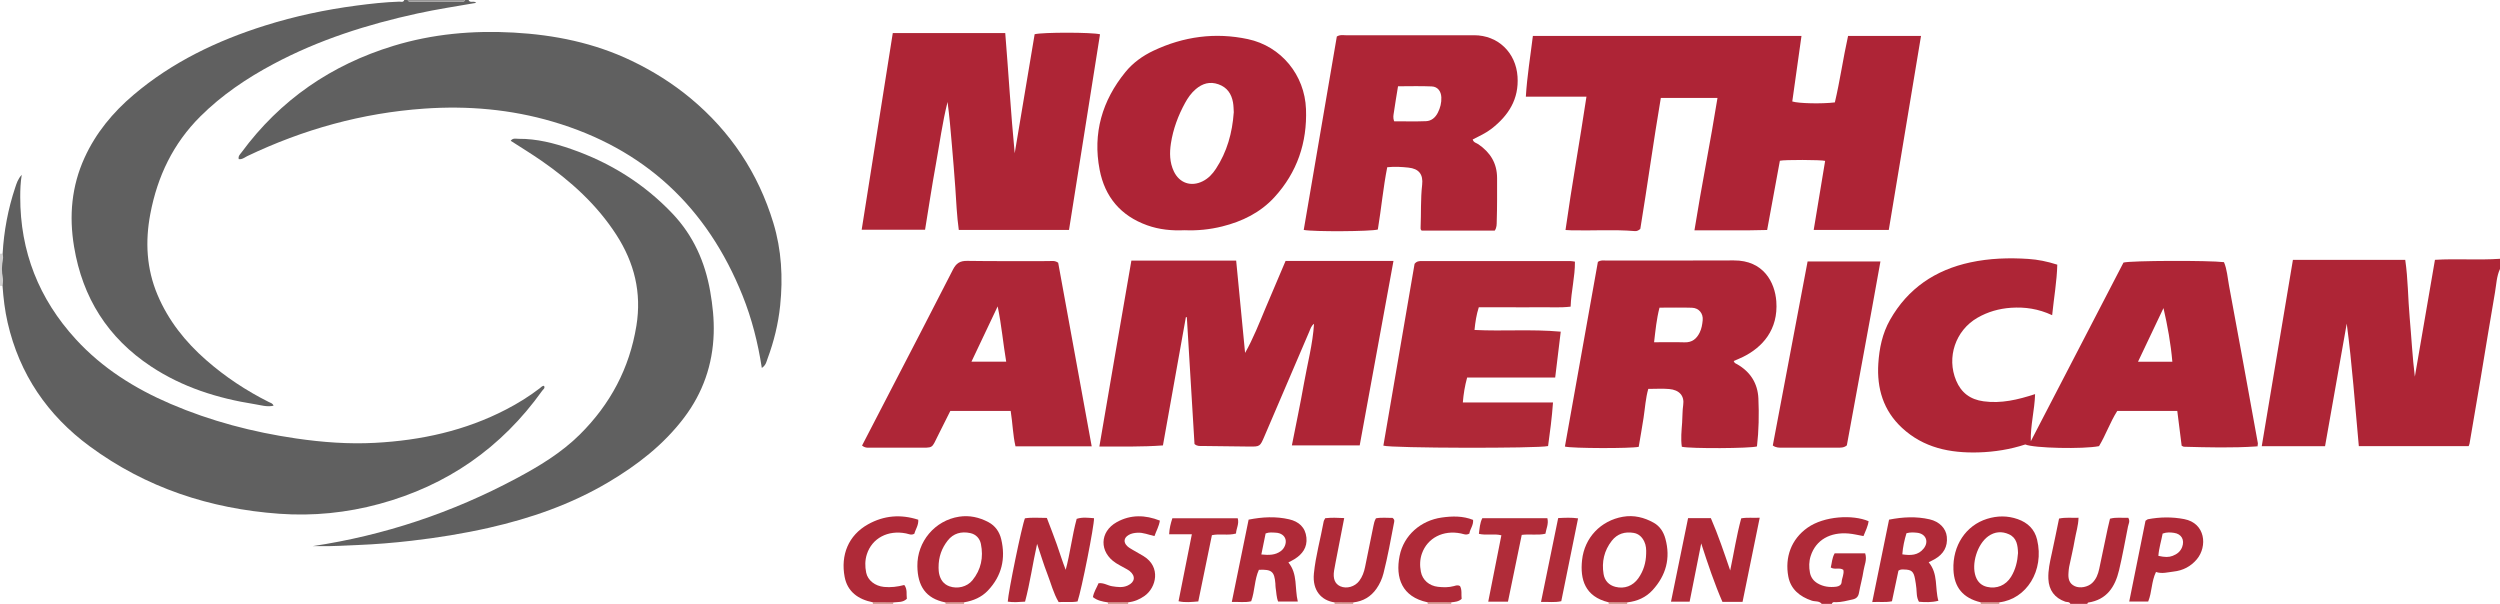 <?xml version="1.0" encoding="iso-8859-1"?>
<!-- Generator: Adobe Illustrator 27.0.0, SVG Export Plug-In . SVG Version: 6.00 Build 0)  -->
<svg version="1.1" id="Layer_1" xmlns="http://www.w3.org/2000/svg" xmlns:xlink="http://www.w3.org/1999/xlink" x="0px" y="0px"
	 viewBox="0 0 1478 357" style="enable-background:new 0 0 1478 357;" xml:space="preserve">
<g>
	<path style="fill:#AE2536;" d="M1478,159c-2.042,4.376-2.152,9.187-2.957,13.818c-2.93,16.852-5.623,33.746-8.446,50.617
		c-2.165,12.937-4.388,25.864-6.6,38.793c-0.079,0.462-0.311,0.899-0.542,1.543c-21.464,0-42.898,0-64.919,0
		c-2.263-24.162-3.95-48.375-7.148-72.451c-4.267,24.125-8.534,48.251-12.819,72.479c-12.635,0-24.74,0-37.424,0
		c6.157-36.816,12.275-73.393,18.426-110.175c22.199,0,43.957,0,66.4,0c1.68,11.324,1.613,22.92,2.648,34.403
		c1.039,11.527,1.589,23.099,3.04,34.651c3.936-22.875,7.872-45.75,11.885-69.067c12.937-0.787,25.725,0.279,38.456-0.611
		C1478,155,1478,157,1478,159z"/>
	<path style="fill:#606060;" d="M277,0c0.891,2.12,3.176,0.148,4.508,1.687c-11.65,2.04-23.223,3.769-34.658,6.265
		c-29.629,6.469-58.331,15.56-85.197,29.888c-15.782,8.417-30.499,18.332-43.227,31.004c-16.069,15.999-25.346,35.41-29.55,57.586
		c-3.121,16.463-2.259,32.441,4.255,47.899c6.381,15.143,16.39,27.716,28.679,38.494c11.305,9.914,23.754,18.159,37.205,24.887
		c0.998,0.499,2.249,0.708,2.694,2.149c-3.872,0.875-7.551-0.355-11.219-0.933c-21.863-3.446-42.663-9.997-61.26-22.326
		c-25.484-16.895-40.434-40.529-45.443-70.772c-3.023-18.255-1.473-35.723,6.196-52.566c6.674-14.658,16.727-26.788,28.903-37.123
		c22.91-19.446,49.459-32.129,77.927-41.078c17.609-5.535,35.621-9.348,53.904-11.761c8.391-1.107,16.826-2.049,25.309-2.325
		C237.061,0.941,238.436,1.6,239,0c0.667,0,1.333,0,2,0c0.357,0.971,1.166,1.011,2.02,1.01c9.986-0.006,19.973-0.006,29.959,0
		c0.855,0,1.664-0.039,2.02-1.011C275.667,0,276.333,0,277,0z"/>
	<path style="fill:#AF2A38;" d="M1077,357c-1.527-1.886-3.907-1.234-5.849-1.886c-7.149-2.398-12.509-6.804-13.902-14.266
		c-2.111-11.309,1.684-22.063,11.394-28.892c9.827-6.911,26.705-7.846,36.073-3.816c-0.394,3.034-1.826,5.763-3.022,8.79
		c-3.015-0.534-5.884-1.264-8.794-1.518c-10.791-0.941-19.362,3.726-22.421,13.29c-1.036,3.24-1.073,6.563-0.441,9.862
		c0.524,2.734,2.093,4.879,4.495,6.298c3.427,2.025,7.174,2.477,11.072,1.99c1.648-0.206,3.05-1.044,3.159-2.688
		c0.162-2.462,1.598-4.75,1.032-7.266c-2.28-1.61-5.051,0.129-7.451-1.397c0.703-2.62,0.664-5.458,2.306-8.384
		c2.969,0,6.101,0,9.233,0c2.956,0,5.911,0,8.802,0c1.255,3.851-0.479,6.967-0.947,10.168c-0.647,4.422-1.93,8.748-2.698,13.157
		c-0.405,2.326-1.564,3.476-3.777,3.954c-3.244,0.7-6.44,1.618-9.802,1.63c-0.904,0.003-2.059-0.397-2.46,0.973
		C1081,357,1079,357,1077,357z"/>
	<path style="fill:#AF2A38;" d="M1224,357c-0.59-1.396-1.995-0.932-3.024-1.291c-6.251-2.182-9.688-6.776-9.98-13.447
		c-0.221-5.041,0.877-9.899,1.956-14.777c1.533-6.933,2.907-13.902,4.36-20.907c4.015-0.843,7.606-0.309,11.514-0.479
		c-0.131,4.7-1.515,8.79-2.222,12.967c-0.914,5.397-2.235,10.725-3.334,16.092c-0.232,1.135-0.282,2.309-0.376,3.469
		c-0.271,3.365,0.292,6.367,3.762,7.942c3.076,1.396,7.665,0.52,10.217-1.888c2.404-2.268,3.505-5.223,4.177-8.331
		c1.718-7.944,3.33-15.912,5.007-23.865c0.406-1.924,0.899-3.83,1.371-5.825c3.786-1.039,7.378-0.357,10.814-0.525
		c1.211,2.005,0.148,3.536-0.16,5.083c-1.714,8.629-3.254,17.302-5.288,25.856c-2.336,9.825-7.234,17.514-18.304,19.163
		c-0.197,0.029-0.329,0.499-0.491,0.763C1230.667,357,1227.333,357,1224,357z"/>
	<path style="fill:#979696;" d="M275,0c-0.357,0.971-1.166,1.011-2.02,1.011c-9.986-0.006-19.973-0.006-29.959,0
		c-0.855,0-1.664-0.039-2.02-1.01C252.333,0,263.667,0,275,0z"/>
	<path style="fill:#D1D0D0;" d="M0,150c0.518-0.017,1.037-0.033,1.555-0.05c0.083,0.974,0.39,1.993,0.209,2.916
		c-0.769,3.928-0.855,7.81-0.073,11.761c0.278,1.403-0.109,2.937-0.193,4.411C0.999,169.026,0.499,169.013,0,169
		C0,162.667,0,156.333,0,150z"/>
	<path style="fill:#D39489;" d="M844,357c0.153-0.321,0.134-0.632-0.055-0.933c4.708,0.005,9.415,0.011,14.123,0.016
		c-0.159,0.296-0.181,0.601-0.067,0.917C853.333,357,848.667,357,844,357z"/>
	<path style="fill:#D39489;" d="M516,357c0.153-0.321,0.134-0.632-0.055-0.933c4.055,0.027,8.11,0.055,12.165,0.082
		c-0.056,0.281-0.093,0.565-0.11,0.851C524,357,520,357,516,357z"/>
	<path style="fill:#D39489;" d="M667.056,356.067c-0.19,0.301-0.209,0.612-0.056,0.933c-4,0-8,0-12,0
		c0.079-0.307,0.051-0.605-0.084-0.892C658.963,356.094,663.009,356.081,667.056,356.067z"/>
	<path style="fill:#D39489;" d="M570.056,356.067c-0.19,0.301-0.209,0.612-0.056,0.933c-3.667,0-7.333,0-11,0
		c0.042-0.297,0.009-0.585-0.101-0.864C562.618,356.113,566.337,356.09,570.056,356.067z"/>
	<path style="fill:#D39489;" d="M800.102,356.136c-0.11,0.279-0.144,0.567-0.102,0.864c-3.667,0-7.333,0-11,0
		c0.079-0.307,0.051-0.604-0.085-0.891C792.644,356.118,796.373,356.127,800.102,356.136z"/>
	<path style="fill:#D39489;" d="M962.085,356.109c-0.135,0.287-0.164,0.584-0.085,0.891c-3.667,0-7.333,0-11,0
		c0.153-0.321,0.134-0.632-0.056-0.932C954.657,356.081,958.371,356.095,962.085,356.109z"/>
	<path style="fill:#D39489;" d="M1182.066,356.081c-0.158,0.297-0.18,0.603-0.066,0.919c-3.667,0-7.333,0-11,0
		c0.114-0.316,0.092-0.622-0.066-0.919C1174.645,356.081,1178.355,356.081,1182.066,356.081z"/>
	<path style="fill:#AE2436;" d="M1135.707,21.237c-6.385,38.423-12.696,76.404-19.058,114.686c-14.779,0-29.331,0-44.386,0
		c2.293-13.85,4.529-27.357,6.757-40.813c-2.251-0.669-24.249-0.743-26.759-0.078c-2.451,13.335-4.936,26.858-7.523,40.935
		c-14.054,0.437-28.131,0.082-42.984,0.222c4.192-26.299,9.418-52.033,13.622-78.272c-11.291,0-22.053,0-33.499,0
		c-4.357,25.736-7.913,51.672-12.12,77.375c-0.994,0.996-2.109,1.424-3.277,1.328c-12.475-1.027-24.969-0.169-37.451-0.454
		c-0.962-0.022-1.923-0.103-3.501-0.192c3.72-26.41,8.411-52.308,12.382-78.816c-11.969,0-23.566,0-35.831,0
		c0.749-12.325,2.713-23.994,4.155-35.919c52.983,0,105.576,0,158.803,0c-1.832,13.04-3.643,25.932-5.443,38.749
		c3.779,1.199,17.408,1.488,25.174,0.557c3.033-12.796,4.878-26.074,7.815-39.309C1106.851,21.237,1120.948,21.237,1135.707,21.237z
		"/>
	<path style="fill:#AE2536;" d="M1334.006,263.927c-14.296,0.957-28.598,0.575-42.9,0.19c-0.301-0.008-0.596-0.262-1.31-0.597
		c-0.834-6.627-1.699-13.502-2.591-20.588c-11.975,0-23.584,0-35.469,0c-4.206,6.594-6.796,14.193-10.787,20.825
		c-9.088,1.856-38.7,1.231-43.595-0.993c-8.806,2.896-18.141,4.421-27.643,4.695c-16.772,0.483-32.485-2.649-45.27-14.53
		c-11.039-10.258-14.913-23.325-13.981-37.986c0.573-9.011,2.389-17.806,6.897-25.781c10.561-18.682,26.837-29.591,47.522-34.038
		c11.274-2.424,22.791-2.805,34.293-2.04c5.622,0.374,11.161,1.485,17.096,3.387c-0.249,9.823-1.984,19.522-3.034,29.871
		c-8.114-3.793-16.063-4.94-24.287-4.386c-7.078,0.477-13.751,2.371-19.89,5.911c-12.977,7.485-18.353,23.396-12.577,37.147
		c3.016,7.18,8.308,11.166,16.202,12.243c10.386,1.416,20.119-0.886,30.463-4.259c-0.277,9.458-2.8,18.446-2.531,27.875
		c18.303-35.29,36.606-70.58,54.789-105.638c4.408-1.204,50.279-1.345,59.41-0.246c1.843,4.347,2.114,9.21,2.986,13.87
		c5.812,31.035,11.401,62.113,17.049,93.178c0.057,0.314-0.057,0.659-0.09,0.989
		C1334.508,263.328,1334.257,263.628,1334.006,263.927z M1279.053,182.14c-4.983,10.492-9.966,20.983-15.071,31.732
		c7.081,0,13.498,0,20.311,0C1283.361,203.036,1281.463,192.646,1279.053,182.14z"/>
	<path style="fill:#606060;" d="M450.39,217.531c-2.324-15.01-5.929-29.155-11.376-42.744
		c-20.935-52.223-57.956-86.925-112.235-102.873c-24.881-7.31-50.281-9.496-75.985-7.697c-36.659,2.566-71.513,12.26-104.665,28.103
		c-1.557,0.744-2.952,2.078-4.995,1.747c-0.432-1.846,0.861-2.883,1.675-3.988c22.88-31.066,53.086-51.767,89.845-62.983
		c23.144-7.062,46.941-9.173,71.008-7.835c24.225,1.347,47.713,6.108,69.775,16.696c12.5,5.999,24.192,13.306,34.838,22.156
		c23.642,19.654,39.994,44.262,48.934,73.683c4.848,15.952,5.74,32.264,4.028,48.837c-1.119,10.83-3.673,21.243-7.452,31.386
		C453.131,213.777,452.848,215.897,450.39,217.531z"/>
	<path style="fill:#AE2536;" d="M823.821,154.278c-6.707,36.625-13.309,72.682-19.963,109.023c-13.409,0-26.456,0-40.095,0
		c2.44-12.42,4.984-24.402,7.109-36.457c2.077-11.779,5.232-23.393,5.983-35.42c-1.683,1.231-2.125,3.02-2.822,4.644
		c-8.842,20.599-17.653,41.213-26.479,61.819c-2.637,6.157-2.649,6.174-9.094,6.11c-9.324-0.094-18.648-0.22-27.972-0.34
		c-1.315-0.017-2.69,0.223-4.303-1.162c-1.491-24.682-3.009-49.811-4.527-74.939c-0.188-0.032-0.375-0.064-0.563-0.097
		c-4.492,25.122-8.985,50.244-13.568,75.873c-12.323,0.902-24.56,0.628-37.58,0.647c6.286-36.885,12.595-73.371,18.924-109.91
		c20.821,0,41.095,0,61.952,0c1.769,18.309,3.521,36.442,5.273,54.575c4.861-8.57,8.39-17.693,12.178-26.701
		c3.857-9.171,7.778-18.316,11.753-27.666C781.049,154.278,801.955,154.278,823.821,154.278z"/>
	<path style="fill:#606060;" d="M1.498,169.038c0.083-1.474,0.47-3.009,0.193-4.411c-0.782-3.951-0.696-7.833,0.073-11.761
		c0.181-0.923-0.126-1.941-0.209-2.916c0.751-13.332,3.193-26.344,7.413-39.015c0.834-2.503,1.569-5.072,3.884-7.594
		c-0.765,4.676-0.88,8.836-0.888,13.006c-0.063,32.386,11.044,60.399,32.877,84.234c15.684,17.123,34.916,29.141,56.03,38.204
		c23.746,10.192,48.568,16.688,74.143,20.423c15.51,2.265,31.071,3.43,46.719,2.597c27.131-1.445,53.222-7.119,77.532-19.752
		c6.95-3.612,13.578-7.703,19.789-12.473c0.766-0.588,1.381-1.439,2.531-1.512c0.901,1.389-0.433,2.09-1.014,2.904
		c-24.101,33.753-56.217,56.061-96.203,66.93c-19.403,5.275-39.277,7.274-59.288,5.832c-40.944-2.95-78.757-15.36-112.019-39.853
		C28.077,245.485,11.5,221.204,4.508,190.708C2.871,183.569,2.012,176.33,1.498,169.038z"/>
	<path style="fill:#AE2536;" d="M527.807,19.564c22.269,0,44.04,0,66.494,0c1.94,23.697,3.298,47.333,5.593,71.036
		c3.94-23.527,7.88-47.055,11.784-70.363c4.631-1.216,34.121-1.204,38.653,0.041c-6.092,38.429-12.195,76.925-18.334,115.642
		c-21.743,0-43.17,0-65.161,0c-1.155-8.309-1.501-16.706-2.067-25.087c-0.571-8.456-1.332-16.9-2.034-25.347
		c-0.697-8.38-1.425-16.757-2.541-25.197c-3.109,12.294-4.722,24.869-6.993,37.308c-2.296,12.581-4.178,25.238-6.297,38.203
		c-12.327,0-24.533,0-37.477,0C515.57,96.95,521.677,58.329,527.807,19.564z"/>
	<path style="fill:#606060;" d="M184.762,322.891c42.498-6.383,82.579-19.811,120.402-40.005c13.517-7.217,26.634-15.093,37.628-26
		c18.007-17.863,29.355-39.095,33.449-64.293c3.182-19.585-1.217-37.26-11.791-53.679c-11.549-17.933-27.056-31.906-44.43-43.944
		c-5.849-4.053-11.938-7.759-18.095-11.737c1.312-1.804,3.13-1.154,4.605-1.167c10.774-0.094,21.057,2.544,31.127,6.045
		c22.993,7.993,43.147,20.485,59.955,38.216c12.292,12.968,19.21,28.525,22.261,45.958c1.435,8.2,2.32,16.425,2.066,24.791
		c-0.565,18.54-6.409,35.197-17.567,49.934c-12.149,16.046-27.773,28.087-44.967,38.241c-21.948,12.962-45.679,21.196-70.441,26.805
		c-15.08,3.416-30.318,5.854-45.649,7.634c-10.557,1.226-21.164,2.101-31.805,2.529c-7.311,0.294-14.612,0.764-21.935,0.672
		C187.971,322.873,186.366,322.891,184.762,322.891z"/>
	<path style="fill:#AE2536;" d="M814.576,135.692c-4.009,1.173-38.073,1.382-43.811,0.243c6.532-38.176,13.068-76.374,19.566-114.35
		c2.059-1.232,3.932-0.727,5.708-0.73c25.148-0.038,50.297-0.029,75.446-0.024c14.127,0.003,24.748,10.241,25.683,24.482
		c0.872,13.272-5.299,22.924-15.284,30.726c-3.42,2.672-7.374,4.447-11.212,6.409c0.453,1.859,2.189,2.044,3.353,2.846
		c7.028,4.839,11.04,11.154,11.05,20.002c0.009,8.49,0.072,16.977-0.202,25.463c-0.059,1.816,0.103,3.677-1.199,5.594
		c-14.234,0-28.645,0-43.113,0c-0.62-0.353-0.738-1.011-0.709-1.68c0.376-8.467-0.042-16.961,0.922-25.411
		c0.704-6.17-1.89-9.522-8.116-10.175c-3.951-0.415-7.952-0.679-12.529-0.222C817.742,110.905,816.627,123.259,814.576,135.692z
		 M824.194,71.711c6.339,0,12.619,0.177,18.881-0.074c3.163-0.127,5.49-2.094,6.96-4.989c1.46-2.876,2.229-5.891,2.082-9.113
		c-0.165-3.596-2.143-6.281-5.643-6.442c-6.579-0.302-13.182-0.087-19.962-0.087c-0.878,5.444-1.752,10.483-2.469,15.545
		C823.838,67.993,823.426,69.493,824.194,71.711z"/>
	<path style="fill:#AE2536;" d="M1024.966,213.434c0.446,1.375,1.355,1.517,2.052,1.916c7.838,4.49,12.151,11.325,12.547,20.253
		c0.419,9.454,0.243,18.932-0.844,28.307c-3.625,1.222-39.394,1.405-44.424,0.212c-0.694-4.701-0.169-9.505,0.175-14.247
		c0.253-3.484,0.126-7.003,0.638-10.445c0.8-5.369-2.238-8.929-8.337-9.449c-3.924-0.335-7.899-0.063-12.309-0.063
		c-1.569,5.349-1.905,11.288-2.798,17.128c-0.878,5.737-1.908,11.45-2.86,17.112c-4.371,1.038-39.439,0.973-43.635-0.151
		c6.52-36.506,13.046-73.047,19.5-109.185c1.733-1.107,3.1-0.812,4.408-0.812c25.318-0.016,50.637,0.094,75.954-0.048
		c17.595-0.099,24.286,12.989,25.12,24.156c1.251,16.747-8.19,27.21-19.656,32.868
		C1028.716,211.863,1026.864,212.598,1024.966,213.434z M981.098,181.886c-1.748,6.725-2.373,13.358-3.205,20.456
		c6.4,0,12.199-0.138,17.988,0.045c4.467,0.141,7.121-2.03,8.983-5.805c1.137-2.306,1.518-4.785,1.764-7.23
		c0.408-4.062-2.292-7.282-6.321-7.412C994.013,181.737,987.708,181.886,981.098,181.886z"/>
	<path style="fill:#AE2436;" d="M700.328,136.111c-7.591,0.343-14.965-0.35-22.146-2.93c-15.642-5.621-24.994-16.771-28.083-32.835
		c-4.148-21.565,1.493-40.865,15.258-57.765c4.447-5.46,10.195-9.592,16.576-12.607c17.833-8.429,36.577-10.96,55.828-6.843
		c19.713,4.216,33.587,21.242,34.342,41.351c0.744,19.802-5.215,37.427-18.666,52.114c-8.314,9.078-19.036,14.329-30.897,17.28
		C715.234,135.692,707.802,136.435,700.328,136.111z M729.41,66.335c-0.114-1.553-0.083-3.738-0.466-5.848
		c-0.917-5.057-3.468-8.838-8.579-10.65c-5.104-1.809-9.46-0.493-13.386,2.83c-2.691,2.278-4.699,5.133-6.386,8.218
		c-4.093,7.484-7.039,15.403-8.34,23.827c-0.867,5.615-0.807,11.276,1.72,16.605c3.282,6.92,10.178,9.275,17.045,5.855
		c3.382-1.685,5.843-4.332,7.866-7.437C725.379,89.766,728.53,78.727,729.41,66.335z"/>
	<path style="fill:#AE2637;" d="M509.643,263.416c5.36-10.353,10.699-20.665,16.037-30.978
		c12.593-24.33,25.261-48.621,37.697-73.031c1.928-3.785,4.171-5.247,8.479-5.176c15.985,0.261,31.977,0.086,47.966,0.129
		c1.779,0.005,3.674-0.524,5.778,0.967c6.538,35.818,13.141,71.994,19.815,108.551c-15.279,0-30.014,0-45.054,0
		c-1.556-6.719-1.689-13.686-2.84-20.924c-11.834,0-23.548,0-35.695,0c-2.236,4.468-4.502,9.056-6.821,13.618
		c-4.598,9.044-2.627,8.053-13.025,8.087c-8.994,0.029-17.988,0.022-26.982-0.008C513.372,264.645,511.646,265.041,509.643,263.416z
		 M594.864,213.825c-1.825-10.74-2.691-21.286-5.044-32.694c-5.469,11.535-10.409,21.955-15.501,32.694
		C581.5,213.825,588.053,213.825,594.864,213.825z"/>
	<path style="fill:#AF2837;" d="M918.138,237.957c-0.664,9.257-1.793,17.587-2.911,25.75c-5.857,1.466-92.766,1.28-97.375-0.245
		c6.158-35.884,12.328-71.841,18.444-107.483c1.301-1.635,2.798-1.65,4.316-1.65c29.322,0.006,58.643,0.005,87.965,0.019
		c0.641,0,1.281,0.165,2.525,0.336c0.077,8.879-2.22,17.389-2.546,26.605c-6.295,0.737-12.258,0.279-18.186,0.361
		c-5.996,0.083-11.995,0.018-17.993,0.018c-5.97,0-11.94,0-18.118,0c-1.398,4.381-2.046,8.591-2.53,13.404
		c16.879,0.851,33.647-0.553,50.982,1.009c-1.081,8.926-2.143,17.702-3.284,27.123c-17.565,0-34.792,0-52.057,0
		c-1.387,5.099-2.121,9.623-2.542,14.752C882.567,237.957,899.984,237.957,918.138,237.957z"/>
	<path style="fill:#AE2637;" d="M1068.648,154.594c14.521,0,28.422,0,43.066,0c-6.498,36.539-13.326,72.628-19.859,108.706
		c-1.771,1.516-3.792,1.359-5.763,1.36c-10.819,0.009-21.638,0.004-32.458,0.004c-1.813,0-3.645,0.087-5.556-1.288
		C1054.888,227.362,1061.72,191.233,1068.648,154.594z"/>
	<path style="fill:#AF2A38;" d="M1030.197,355.823c-4.33,0-7.804,0-11.898,0c-4.694-10.799-8.522-22.139-12.542-34.562
		c-2.43,12.225-4.629,23.29-6.842,34.426c-3.832,0-7.087,0-11.013,0c3.41-16.676,6.742-32.973,10.094-49.365
		c4.635,0,8.757,0,13.458,0c4.338,9.936,7.815,20.376,11.437,30.935c2.187-10.285,3.761-20.645,6.513-30.807
		c3.639-0.649,6.902-0.169,10.941-0.372C1036.905,322.94,1033.578,339.251,1030.197,355.823z"/>
	<path style="fill:#AF2A38;" d="M613.135,321.524c-2.638,11.841-4.177,23.136-7.119,34.17c-3.647,0.211-6.932,0.548-10.226-0.005
		c0.307-5.79,8.349-44.943,10.151-49.258c4.146-0.656,8.406-0.212,12.953-0.235c2.014,5.328,4.034,10.392,5.841,15.529
		c1.754,4.985,3.29,10.045,5.302,15.155c2.681-9.881,3.772-20.128,6.499-30.139c3.484-1.14,6.874-0.593,10.25-0.378
		c0.188,4.2-7.325,42.127-9.734,49.222c-3.439,0.657-7.068,0.125-11.172,0.373c-3.112-5.221-4.562-11.211-6.76-16.85
		C616.981,333.626,615.304,327.964,613.135,321.524z"/>
	<path style="fill:#AF2A38;" d="M962.085,356.109c-3.714-0.014-7.427-0.027-11.141-0.041c-13.993-3.4-16.859-13.59-15.626-24.976
		c1.436-13.258,11.067-23.31,24.18-25.587c6.455-1.121,12.552,0.385,18.201,3.556c3.669,2.06,5.792,5.463,6.878,9.415
		c3.167,11.527,0.38,21.709-7.578,30.417C973.069,353.194,967.913,355.474,962.085,356.109z M973.204,327.41
		c0.108-2.501-0.012-4.968-1.127-7.283c-1.298-2.695-3.309-4.592-6.312-5.087c-5.126-0.845-9.601,0.487-12.87,4.664
		c-4.534,5.796-6.048,12.477-4.863,19.666c0.642,3.894,3.101,6.585,7.002,7.577c5.344,1.359,10.33-0.525,13.552-5.078
		C971.638,337.557,973.085,332.687,973.204,327.41z"/>
	<path style="fill:#AF2A38;" d="M570.056,356.067c-3.719,0.023-7.438,0.046-11.157,0.069c-11.717-2.299-16.383-9.804-16.548-21.389
		c-0.207-14.545,10.363-27.083,24.702-29.288c6.073-0.934,11.892,0.357,17.299,3.231c4.045,2.15,6.523,5.726,7.559,10.057
		c2.74,11.453,0.334,21.737-7.846,30.37C580.299,353.092,575.431,355.17,570.056,356.067z M554.88,335.633
		c0.059,0.682,0.021,2.208,0.348,3.651c0.776,3.422,2.587,6.087,6.055,7.336c4.711,1.697,10.419,0.364,13.604-3.542
		c5.137-6.299,6.61-13.625,5.027-21.485c-0.662-3.287-2.932-5.717-6.276-6.434c-5.242-1.124-10.016,0.086-13.398,4.463
		C556.821,324.045,554.829,329.107,554.88,335.633z"/>
	<path style="fill:#AF2837;" d="M1182.066,356.081c-3.71,0-7.421,0-11.131,0c-10.398-2.518-15.647-8.824-16.061-19.298
		c-0.561-14.196,7.332-26.148,19.897-30.049c6.035-1.873,12.067-1.94,18.09,0.172c5.917,2.076,9.999,5.976,11.467,12.105
		C1208.732,337.392,1197.997,354.171,1182.066,356.081z M1193.05,326.966c-0.146-4.608-0.712-8.99-5.352-11.101
		c-4.194-1.908-8.442-1.573-12.268,1.188c-6.478,4.675-10.07,16.373-7.388,23.821c1.156,3.212,3.379,5.311,6.699,6.087
		c5.712,1.335,11.067-0.888,14.185-5.936C1191.601,336.693,1192.735,331.874,1193.05,326.966z"/>
	<path style="fill:#AF2A38;" d="M761.691,332.514c5.629,6.856,3.641,15.23,5.573,23.134c-4.157,0-7.76,0-11.621,0
		c-1.065-2.584-1.024-5.425-1.49-8.153c-0.139-0.815-0.085-1.661-0.151-2.491c-0.567-7.12-2.135-8.479-9.744-8.136
		c-2.662,5.769-2.341,12.472-4.557,18.605c-3.712,0.894-7.302,0.233-11.458,0.403c3.363-16.469,6.632-32.472,9.939-48.667
		c8.188-1.613,16.107-2.011,23.975-0.19c5.629,1.303,9.572,4.682,10.195,10.81c0.587,5.785-2.346,9.786-7.032,12.721
		C764.206,331.248,763.006,331.807,761.691,332.514z M745.702,327.801c4.528,0.466,8.253,0.423,11.533-2.001
		c2.223-1.643,3.375-4.676,2.752-6.973c-0.591-2.178-2.718-3.76-5.723-3.903c-1.927-0.092-3.928-0.389-6.026,0.44
		C747.422,319.365,746.608,323.36,745.702,327.801z"/>
	<path style="fill:#AF2A38;" d="M1140.233,332.406c5.754,6.876,3.587,15.221,5.737,22.774c-4.052,1.03-7.789,0.871-11.475,0.584
		c-1.514-2.62-1.267-5.324-1.526-7.943c-0.18-1.817-0.462-3.627-0.786-5.424c-0.823-4.571-2.071-5.647-6.58-5.71
		c-0.979-0.014-2.004-0.189-3.249,0.691c-1.225,5.789-2.517,11.896-3.828,18.095c-3.914,0.8-7.489,0.195-11.657,0.463
		c3.377-16.541,6.643-32.539,9.947-48.72c8.192-1.606,16.088-1.991,23.966-0.188c5.816,1.331,9.685,5.372,10.181,10.279
		c0.602,5.95-1.993,10.263-7.056,13.207C1142.766,331.178,1141.556,331.729,1140.233,332.406z M1124.649,327.73
		c4.849,0.737,9.388,0.693,12.678-3.507c3.205-4.092,1.164-8.758-4.018-9.269c-1.936-0.191-3.934-0.345-6.197,0.289
		C1125.91,319.184,1124.98,323.282,1124.649,327.73z"/>
	<path style="fill:#AF2A38;" d="M800.102,356.136c-3.729-0.009-7.458-0.019-11.186-0.028c-7.509-1.051-13.141-6.858-12.143-17.014
		c1.026-10.434,3.928-20.526,5.785-30.81c0.112-0.618,0.556-1.177,0.923-1.922c3.622-0.409,7.218-0.296,11.211-0.078
		c-1.738,8.939-3.411,17.531-5.076,26.124c-0.316,1.63-0.637,3.259-0.901,4.898c-0.771,4.784,0.472,7.888,3.694,9.316
		c3.708,1.643,8.568,0.26,11.167-3.185c1.839-2.438,2.838-5.233,3.444-8.19c1.667-8.133,3.361-16.26,4.964-24.406
		c0.292-1.485,0.598-2.92,1.475-4.415c3.323-0.631,6.763-0.197,9.77-0.271c1.493,1.079,1.061,2.129,0.883,3.054
		c-1.912,9.947-3.694,19.924-6.199,29.746c-0.826,3.238-2.201,6.284-4.115,9.035C810.477,352.763,805.895,355.484,800.102,356.136z"
		/>
	<path style="fill:#AF2A38;" d="M1270,355.646c-3.827,0-7.267,0-11.202,0c3.264-16.198,6.462-32.073,9.624-47.769
		c0.71-0.44,1.094-0.845,1.537-0.927c7.093-1.324,14.171-1.419,21.302-0.065c12.66,2.403,13.873,16.139,7.526,23.738
		c-3.586,4.293-8.272,6.678-13.753,7.285c-3.436,0.38-6.837,1.472-10.417,0.243C1271.852,343.895,1272.317,349.982,1270,355.646z
		 M1278.553,315.451c-0.798,4.308-2.196,8.637-2.526,13.174c3.912,0.861,6.188,0.87,8.472-0.016
		c2.556-0.991,4.584-2.529,5.597-5.239c1.555-4.161-0.368-7.711-4.8-8.344C1283.205,314.726,1281.034,314.534,1278.553,315.451z"/>
	<path style="fill:#AF2A38;" d="M667.056,356.067c-4.047,0.014-8.093,0.027-12.14,0.041c-3.112-0.44-6.167-1.031-8.784-3.103
		c0.566-3.147,2.261-5.59,3.329-8.2c3.129-0.37,5.409,1.383,8.015,1.786c3.159,0.489,6.254,0.968,9.28-0.447
		c4.277-2,4.754-5.583,1.104-8.539c-0.892-0.722-1.966-1.224-2.972-1.799c-1.73-0.989-3.534-1.862-5.201-2.946
		c-9.907-6.443-9.737-18.491,0.601-24.203c8.159-4.509,16.723-4.313,25.436-0.866c-0.569,3.545-2.197,6.191-3.195,9.135
		c-3.585-0.759-6.646-2.177-10.063-1.979c-1.878,0.109-3.655,0.411-5.245,1.348c-2.83,1.668-3.166,4.318-0.805,6.571
		c0.946,0.902,2.145,1.557,3.282,2.236c2.137,1.278,4.347,2.436,6.465,3.743c10.303,6.357,7.437,18.559,0.521,23.447
		C673.8,354.33,670.616,355.703,667.056,356.067z"/>
	<path style="fill:#AF2A38;" d="M858.067,356.083c-4.708-0.005-9.415-0.011-14.123-0.016c-15.078-3.167-19.111-14.416-16.49-27.464
		c2.454-12.215,12.543-20.896,24.894-22.638c6.316-0.89,12.478-1.009,18.534,1.392c0.312,3.236-1.872,5.462-2.179,8.078
		c-1.865,1.144-3.407,0.268-4.997-0.058c-10.487-2.152-19.765,2.635-23.047,11.825c-1.268,3.552-1.323,7.212-0.632,10.819
		c0.939,4.902,4.916,8.337,10.136,8.907c3.137,0.343,6.31,0.42,9.416-0.438c1.112-0.307,2.221-0.779,3.566-0.04
		c1.308,2.312,0.677,5.009,0.98,7.603C862.349,355.717,860.188,355.841,858.067,356.083z"/>
	<path style="fill:#AF2A38;" d="M528.11,356.149c-4.055-0.027-8.11-0.055-12.165-0.082c-8.556-1.705-14.98-6.284-16.606-15.074
		c-2.366-12.789,2.126-24.454,13.834-31.007c9.425-5.275,19.372-6.069,29.705-2.723c0.231,3.336-1.649,5.651-2.296,8.247
		c-1.778,1.112-3.32,0.17-4.903-0.148c-10.754-2.159-20.147,2.832-23.194,12.324c-1.147,3.573-1.137,7.246-0.4,10.852
		c0.937,4.587,5.253,7.923,10.542,8.449c3.995,0.397,7.933-0.083,11.992-1.144c1.963,2.571,1.122,5.477,1.503,8.168
		C533.786,356.305,530.839,355.823,528.11,356.149z"/>
	<path style="fill:#B02C39;" d="M704.628,315.842c-4.772,0-9.017,0-13.435,0c0.161-3.539,0.93-6.374,1.907-9.442
		c12.913,0,25.771,0,38.642,0c0.956,3.286-0.853,5.965-1.018,9.02c-4.683,1.325-9.382-0.028-14.242,0.972
		c-2.679,13.038-5.362,26.097-8.05,39.178c-4.137,0.32-7.71,0.783-11.679-0.123C699.359,342.339,701.933,329.398,704.628,315.842z"
		/>
	<path style="fill:#B02C39;" d="M891.514,355.691c-4.194,0-7.643,0-11.665,0c2.62-13.238,5.184-26.188,7.764-39.224
		c-4.494-1.123-8.876,0.205-13.291-0.869c0.43-3.279,0.569-6.384,2.011-9.218c12.945,0,25.702,0,38.472,0
		c0.836,3.334-0.645,6.077-1.158,9.163c-4.424,1.048-8.936,0.077-13.998,0.682C896.978,329.189,894.282,342.267,891.514,355.691z"/>
	<path style="fill:#B02C39;" d="M921.195,306.286c4.105-0.191,7.685-0.404,11.762,0.176c-3.341,16.474-6.627,32.674-9.932,48.968
		c-3.969,0.911-7.702,0.273-11.976,0.43C914.494,339.026,917.829,322.731,921.195,306.286z"/>
	<path style="fill:#AE2637;" d="M1334.006,263.927c0.251-0.3,0.502-0.6,0.753-0.9
		C1334.943,263.692,1334.738,264.03,1334.006,263.927z"/>
</g>
</svg>
